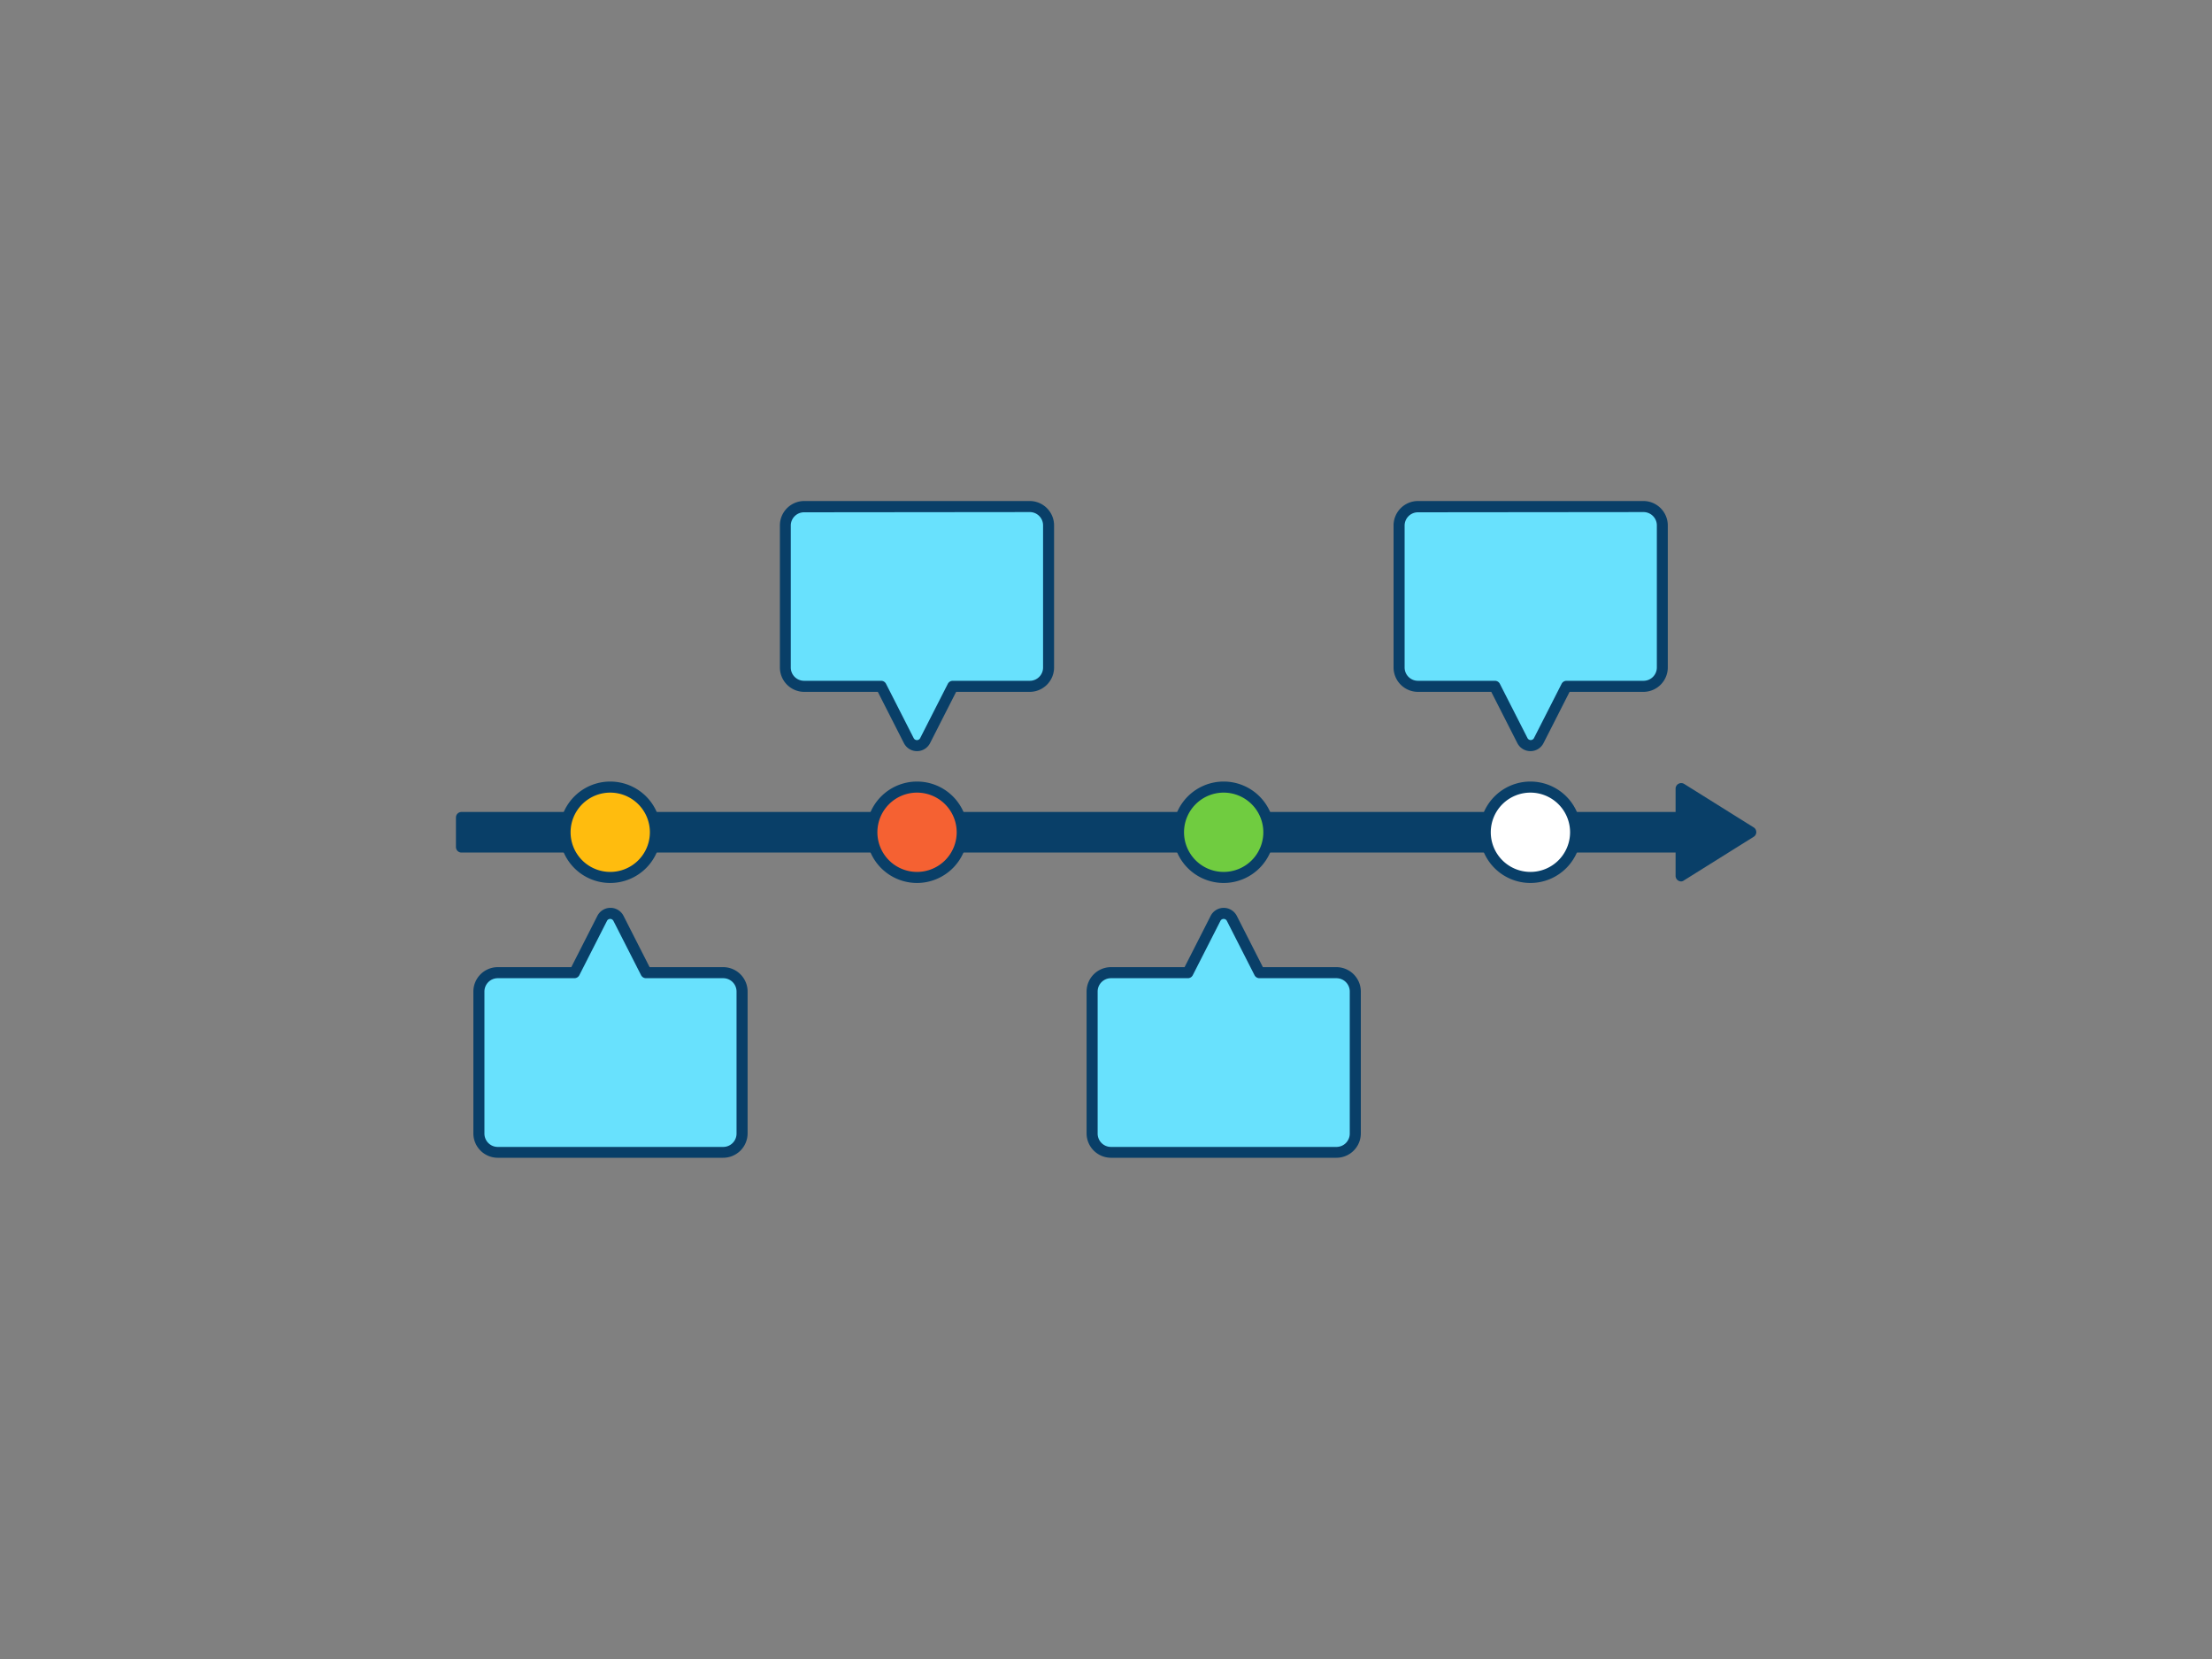 <svg xmlns="http://www.w3.org/2000/svg" viewBox="0 0 400 300"><rect x="0" y="0" width="400" height="300" fill="#808080" stroke="none"/><g id="_259_timeline_outline" data-name="#259_timeline_outline"><polygon points="316.55 150.5 303.95 142.61 303.95 147.84 83.45 147.84 83.45 153.16 303.95 153.16 303.95 158.39 316.55 150.5" fill="#093f68"/><path d="M304,159.39a1,1,0,0,1-.48-.13,1,1,0,0,1-.52-.87v-4.22H83.45a1,1,0,0,1-1-1v-5.34a1,1,0,0,1,1-1H303v-4.22a1,1,0,0,1,.52-.87,1,1,0,0,1,1,0l12.6,7.88a1,1,0,0,1,0,1.7l-12.6,7.88A.92.92,0,0,1,304,159.39Zm-219.5-7.22H304a1,1,0,0,1,1,1v3.41l9.72-6.08L305,144.42v3.41a1,1,0,0,1-1,1H84.45Z" fill="#093f68"/><path d="M130.74,175.89H116.82l-5-9.81a1.66,1.66,0,0,0-3,0l-5,9.81H90a3.41,3.41,0,0,0-3.4,3.41V205a3.4,3.4,0,0,0,3.4,3.4h40.78a3.41,3.41,0,0,0,3.41-3.4V179.3A3.41,3.41,0,0,0,130.74,175.89Z" fill="#68e1fd"/><path d="M130.74,209.36H90a4.41,4.41,0,0,1-4.4-4.4V179.3a4.42,4.42,0,0,1,4.4-4.41h13.31l4.71-9.26a2.65,2.65,0,0,1,4.74,0l4.71,9.26h13.31a4.42,4.42,0,0,1,4.41,4.41V205A4.42,4.42,0,0,1,130.74,209.36ZM90,176.89a2.41,2.41,0,0,0-2.4,2.41V205a2.41,2.41,0,0,0,2.4,2.4h40.78a2.41,2.41,0,0,0,2.41-2.4V179.3a2.41,2.41,0,0,0-2.41-2.41H116.82a1,1,0,0,1-.89-.54l-5-9.82a.66.66,0,0,0-.59-.36.64.64,0,0,0-.58.36l-5,9.82a1,1,0,0,1-.89.54Z" fill="#093f68"/><circle cx="110.35" cy="150.5" r="8.17" fill="#ffbc0e"/><path d="M110.35,159.67a9.17,9.17,0,1,1,9.17-9.17A9.18,9.18,0,0,1,110.35,159.67Zm0-16.34a7.17,7.17,0,1,0,7.17,7.17A7.17,7.17,0,0,0,110.35,143.33Z" fill="#093f68"/><path d="M186.21,124.11H172.29l-5,9.81a1.66,1.66,0,0,1-3,0l-5-9.81H145.43a3.41,3.41,0,0,1-3.4-3.41V95a3.4,3.4,0,0,1,3.4-3.4h40.78a3.4,3.4,0,0,1,3.4,3.4V120.7A3.41,3.41,0,0,1,186.21,124.11Z" fill="#68e1fd"/><path d="M165.82,135.83a2.65,2.65,0,0,1-2.37-1.46l-4.71-9.26H145.43a4.41,4.41,0,0,1-4.4-4.41V95a4.41,4.41,0,0,1,4.4-4.4h40.78a4.41,4.41,0,0,1,4.4,4.4V120.7a4.41,4.41,0,0,1-4.4,4.41H172.9l-4.71,9.26A2.65,2.65,0,0,1,165.82,135.83ZM145.43,92.64A2.4,2.4,0,0,0,143,95V120.7a2.4,2.4,0,0,0,2.4,2.41h13.92a1,1,0,0,1,.9.54l5,9.82a.66.66,0,0,0,1.18,0l5-9.82a1,1,0,0,1,.9-.54h13.92a2.4,2.4,0,0,0,2.4-2.41V95a2.4,2.4,0,0,0-2.4-2.4Z" fill="#093f68"/><circle cx="165.82" cy="150.5" r="8.17" fill="#f56132"/><path d="M165.82,159.67A9.17,9.17,0,1,1,175,150.5,9.19,9.19,0,0,1,165.82,159.67Zm0-16.34A7.17,7.17,0,1,0,173,150.5,7.18,7.18,0,0,0,165.82,143.33Z" fill="#093f68"/><path d="M241.68,175.89H227.75l-5-9.81a1.66,1.66,0,0,0-3,0l-5,9.81H200.9a3.41,3.41,0,0,0-3.41,3.41V205a3.41,3.41,0,0,0,3.41,3.4h40.78a3.4,3.4,0,0,0,3.4-3.4V179.3A3.41,3.41,0,0,0,241.68,175.89Z" fill="#68e1fd"/><path d="M241.68,209.36H200.9a4.42,4.42,0,0,1-4.41-4.4V179.3a4.42,4.42,0,0,1,4.41-4.41h13.31l4.71-9.26a2.64,2.64,0,0,1,2.37-1.46h0a2.66,2.66,0,0,1,2.37,1.46l4.71,9.26h13.31a4.42,4.42,0,0,1,4.4,4.41V205A4.41,4.41,0,0,1,241.68,209.36ZM200.9,176.89a2.41,2.41,0,0,0-2.41,2.41V205a2.41,2.41,0,0,0,2.41,2.4h40.78a2.41,2.41,0,0,0,2.4-2.4V179.3a2.41,2.41,0,0,0-2.4-2.41H227.75a1,1,0,0,1-.89-.54l-5-9.82a.64.64,0,0,0-.58-.36h0a.65.65,0,0,0-.59.36l-5,9.82a1,1,0,0,1-.89.54Z" fill="#093f68"/><circle cx="221.29" cy="150.5" r="8.17" fill="#70cc40"/><path d="M221.29,159.67a9.17,9.17,0,1,1,9.16-9.17A9.18,9.18,0,0,1,221.29,159.67Zm0-16.34a7.17,7.17,0,1,0,7.16,7.17A7.18,7.18,0,0,0,221.29,143.33Z" fill="#093f68"/><path d="M297.14,124.11H283.22l-5,9.81a1.65,1.65,0,0,1-3,0l-5-9.81H256.37A3.41,3.41,0,0,1,253,120.7V95a3.4,3.4,0,0,1,3.41-3.4h40.77a3.41,3.41,0,0,1,3.41,3.4V120.7A3.41,3.41,0,0,1,297.14,124.11Z" fill="#68e1fd"/><path d="M276.75,135.83a2.66,2.66,0,0,1-2.37-1.46l-4.71-9.26h-13.3A4.42,4.42,0,0,1,252,120.7V95a4.42,4.42,0,0,1,4.41-4.4h40.77a4.42,4.42,0,0,1,4.41,4.4V120.7a4.42,4.42,0,0,1-4.41,4.41H283.83l-4.71,9.26A2.64,2.64,0,0,1,276.75,135.83ZM256.37,92.64A2.41,2.41,0,0,0,254,95V120.7a2.41,2.41,0,0,0,2.41,2.41h13.92a1,1,0,0,1,.89.54l5,9.82a.66.66,0,0,0,1.17,0l5-9.82a1,1,0,0,1,.89-.54h13.92a2.41,2.41,0,0,0,2.41-2.41V95a2.41,2.41,0,0,0-2.41-2.4Z" fill="#093f68"/><circle cx="276.75" cy="150.5" r="8.17" fill="#fff"/><path d="M276.75,159.67a9.17,9.17,0,1,1,9.17-9.17A9.18,9.18,0,0,1,276.75,159.67Zm0-16.34a7.17,7.17,0,1,0,7.17,7.17A7.17,7.17,0,0,0,276.75,143.33Z" fill="#093f68"/></g></svg>